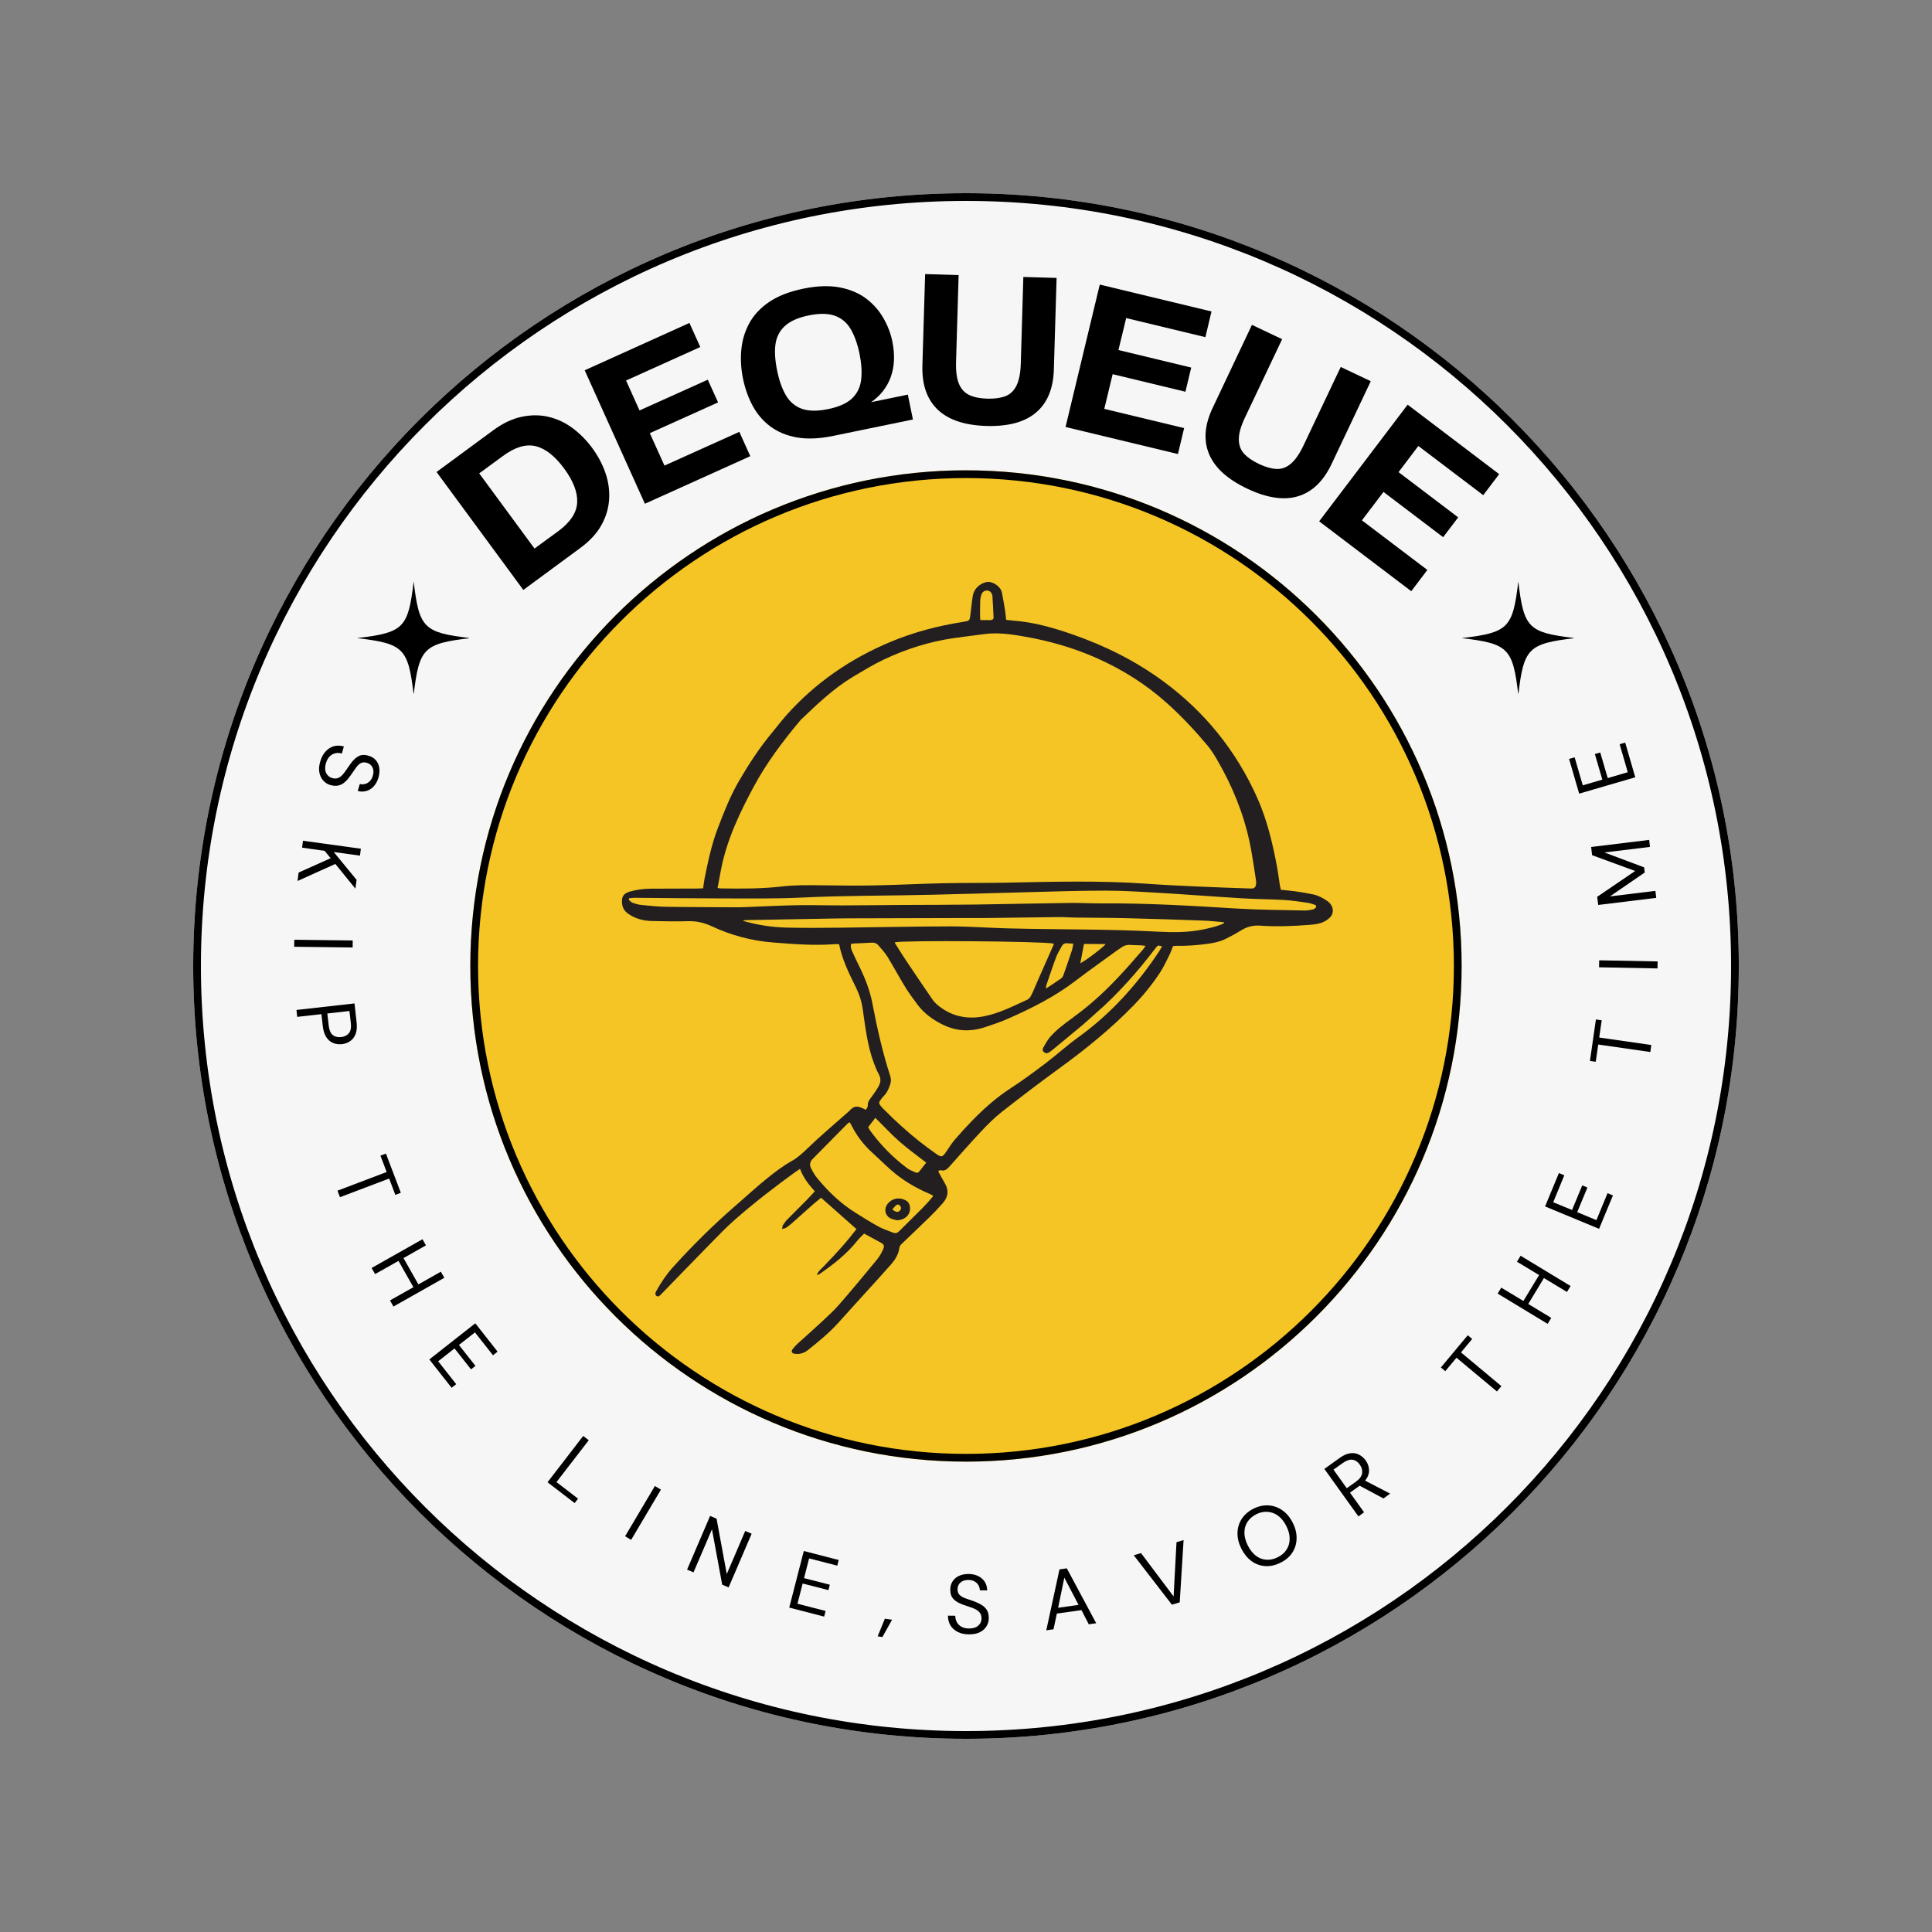 <svg xmlns="http://www.w3.org/2000/svg" xmlns:xlink="http://www.w3.org/1999/xlink" width="500" zoomAndPan="magnify" viewBox="0 0 375 375" height="500" preserveAspectRatio="xMidYMid meet" version="1.0"><rect x="0" y="0" width="375" height="375" fill="#808080" stroke="none"/><defs><g/><clipPath id="6018c66139"><path d="M 37.5 37.5 L 337.5 37.5 L 337.5 337.5 L 37.5 337.5 Z M 37.5 37.5 " clip-rule="nonzero"/></clipPath><clipPath id="5f23333860"><path d="M 187.5 37.5 C 104.656 37.5 37.5 104.656 37.5 187.5 C 37.5 270.344 104.656 337.5 187.5 337.5 C 270.344 337.5 337.5 270.344 337.5 187.5 C 337.5 104.656 270.344 37.5 187.5 37.5 Z M 187.5 37.5 " clip-rule="nonzero"/></clipPath><clipPath id="a6bf96ab4d"><path d="M 91.289 91.289 L 283.711 91.289 L 283.711 283.711 L 91.289 283.711 Z M 91.289 91.289 " clip-rule="nonzero"/></clipPath><clipPath id="8ae31420de"><path d="M 187.5 91.289 C 134.363 91.289 91.289 134.363 91.289 187.5 C 91.289 240.637 134.363 283.711 187.5 283.711 C 240.637 283.711 283.711 240.637 283.711 187.5 C 283.711 134.363 240.637 91.289 187.5 91.289 Z M 187.5 91.289 " clip-rule="nonzero"/></clipPath><clipPath id="6e539b2091"><path d="M 91.289 91.289 L 283.699 91.289 L 283.699 283.699 L 91.289 283.699 Z M 91.289 91.289 " clip-rule="nonzero"/></clipPath><clipPath id="e418432362"><path d="M 187.496 91.289 C 134.363 91.289 91.289 134.363 91.289 187.496 C 91.289 240.629 134.363 283.699 187.496 283.699 C 240.629 283.699 283.699 240.629 283.699 187.496 C 283.699 134.363 240.629 91.289 187.496 91.289 Z M 187.496 91.289 " clip-rule="nonzero"/></clipPath><clipPath id="bac389363c"><path d="M 69.301 112.863 L 91.051 112.863 L 91.051 134.613 L 69.301 134.613 Z M 69.301 112.863 " clip-rule="nonzero"/></clipPath><clipPath id="00733f9943"><path d="M 283.711 112.863 L 305.461 112.863 L 305.461 134.613 L 283.711 134.613 Z M 283.711 112.863 " clip-rule="nonzero"/></clipPath><clipPath id="ae78143a9e"><path d="M 120.723 112.945 L 258.703 112.945 L 258.703 262.805 L 120.723 262.805 Z M 120.723 112.945 " clip-rule="nonzero"/></clipPath></defs><g clip-path="url(#6018c66139)"><g clip-path="url(#5f23333860)"><path fill="#f6f6f6" d="M 37.5 37.5 L 337.5 37.5 L 337.5 337.5 L 37.5 337.5 Z M 37.5 37.5 " fill-opacity="1" fill-rule="nonzero"/><path stroke-linecap="butt" transform="matrix(0.75, 0, 0, 0.75, 37.5, 37.5)" fill="none" stroke-linejoin="miter" d="M 200 0 C 89.542 0 -0 89.542 -0 200 C -0 310.458 89.542 400 200 400 C 310.458 400 400 310.458 400 200 C 400 89.542 310.458 0 200 0 Z M 200 0 " stroke="#000000" stroke-width="4" stroke-opacity="1" stroke-miterlimit="4"/></g></g><g clip-path="url(#a6bf96ab4d)"><g clip-path="url(#8ae31420de)"><path fill="#f4c524" d="M 91.289 91.289 L 283.711 91.289 L 283.711 283.711 L 91.289 283.711 Z M 91.289 91.289 " fill-opacity="1" fill-rule="nonzero"/></g></g><g clip-path="url(#6e539b2091)"><g clip-path="url(#e418432362)"><path stroke-linecap="butt" transform="matrix(0.75, 0, 0, 0.75, 91.291, 91.291)" fill="none" stroke-linejoin="miter" d="M 128.274 -0.002 C 57.43 -0.002 -0.002 57.43 -0.002 128.274 C -0.002 199.117 57.43 256.544 128.274 256.544 C 199.117 256.544 256.544 199.117 256.544 128.274 C 256.544 57.43 199.117 -0.002 128.274 -0.002 Z M 128.274 -0.002 " stroke="#000000" stroke-width="4" stroke-opacity="1" stroke-miterlimit="4"/></g></g><g clip-path="url(#bac389363c)"><path fill="#000000" d="M 80.293 112.863 C 79.223 121.918 78.352 122.785 69.301 123.855 C 69.32 123.859 69.336 123.863 69.355 123.863 C 78.355 124.934 79.223 125.816 80.293 134.848 C 81.363 125.797 82.23 124.93 91.285 123.855 C 82.23 122.785 81.363 121.918 80.293 112.863 Z M 80.293 112.863 " fill-opacity="1" fill-rule="nonzero"/></g><g fill="#000000" fill-opacity="1"><g transform="translate(99.577, 115.974)"><g><path d="M -3.828 -32.469 C -1.961 -33.832 -0.125 -34.703 1.688 -35.078 C 3.5 -35.461 5.238 -35.457 6.906 -35.062 C 8.582 -34.664 10.133 -33.938 11.562 -32.875 C 12.988 -31.812 14.258 -30.523 15.375 -29.016 C 16.488 -27.504 17.336 -25.906 17.922 -24.219 C 18.516 -22.531 18.758 -20.816 18.656 -19.078 C 18.551 -17.336 18.051 -15.66 17.156 -14.047 C 16.258 -12.43 14.879 -10.941 13.016 -9.578 L 2 -1.469 L -14.844 -24.359 Z M 8.781 -12.875 C 11.125 -14.602 12.348 -16.453 12.453 -18.422 C 12.555 -20.391 11.719 -22.586 9.938 -25.016 C 8.125 -27.473 6.27 -28.926 4.375 -29.375 C 2.477 -29.82 0.367 -29.188 -1.953 -27.469 L -6.562 -24.094 L 4.172 -9.5 Z M 8.781 -12.875 "/></g></g></g><g fill="#000000" fill-opacity="1"><g transform="translate(122.91, 98.794)"><g><path d="M 6.062 -8.422 L 20.594 -14.969 L 22.719 -10.25 L 2.266 -1.016 L -9.422 -26.922 L 10.906 -36.109 L 13.016 -31.438 L -1.391 -24.938 L 1.219 -19.125 L 14.469 -25.094 L 16.469 -20.688 L 3.219 -14.719 Z M 6.062 -8.422 "/></g></g></g><g fill="#000000" fill-opacity="1"><g transform="translate(145.242, 88.001)"><g><path d="M -1.016 -14.453 C -1.41 -16.348 -1.523 -18.211 -1.359 -20.047 C -1.203 -21.891 -0.691 -23.613 0.172 -25.219 C 1.047 -26.832 2.332 -28.219 4.031 -29.375 C 5.738 -30.539 7.953 -31.406 10.672 -31.969 C 13.336 -32.52 15.688 -32.602 17.719 -32.219 C 19.75 -31.832 21.461 -31.113 22.859 -30.062 C 24.254 -29.008 25.367 -27.754 26.203 -26.297 C 27.047 -24.836 27.629 -23.328 27.953 -21.766 C 28.484 -19.148 28.383 -16.836 27.656 -14.828 C 26.926 -12.828 25.656 -11.195 23.844 -9.938 L 30.969 -11.406 L 31.953 -6.578 L 16.547 -3.406 C 13.828 -2.844 11.457 -2.738 9.438 -3.094 C 7.426 -3.457 5.711 -4.164 4.297 -5.219 C 2.879 -6.281 1.738 -7.602 0.875 -9.188 C 0.008 -10.781 -0.617 -12.535 -1.016 -14.453 Z M 5.609 -16.031 C 5.992 -14.133 6.555 -12.551 7.297 -11.281 C 8.035 -10.008 9.066 -9.133 10.391 -8.656 C 11.711 -8.188 13.41 -8.164 15.484 -8.594 C 17.578 -9.02 19.125 -9.707 20.125 -10.656 C 21.133 -11.613 21.727 -12.82 21.906 -14.281 C 22.082 -15.75 21.977 -17.43 21.594 -19.328 C 21.188 -21.273 20.613 -22.875 19.875 -24.125 C 19.145 -25.375 18.129 -26.234 16.828 -26.703 C 15.523 -27.18 13.828 -27.207 11.734 -26.781 C 9.66 -26.352 8.109 -25.66 7.078 -24.703 C 6.055 -23.754 5.453 -22.555 5.266 -21.109 C 5.086 -19.672 5.203 -17.977 5.609 -16.031 Z M 5.609 -16.031 "/></g></g></g><g fill="#000000" fill-opacity="1"><g transform="translate(176.381, 81.539)"><g><path d="M 2.656 -10.578 L 3.188 -28.344 L 9.688 -28.141 L 9.188 -11.281 C 9.133 -9.457 9.328 -8.031 9.766 -7 C 10.211 -5.977 10.891 -5.258 11.797 -4.844 C 12.711 -4.426 13.875 -4.195 15.281 -4.156 C 16.676 -4.125 17.836 -4.285 18.766 -4.641 C 19.691 -4.992 20.406 -5.672 20.906 -6.672 C 21.414 -7.68 21.695 -9.098 21.75 -10.922 L 22.25 -27.781 L 28.703 -27.594 L 28.172 -9.828 C 28.066 -6.129 26.922 -3.348 24.734 -1.484 C 22.555 0.379 19.352 1.254 15.125 1.141 C 10.875 1.016 7.707 -0.039 5.625 -2.031 C 3.539 -4.031 2.551 -6.879 2.656 -10.578 Z M 2.656 -10.578 "/></g></g></g><g fill="#000000" fill-opacity="1"><g transform="translate(204.402, 82.3)"><g><path d="M 9.938 -2.938 L 25.438 0.797 L 24.234 5.828 L 2.422 0.578 L 9.062 -27.062 L 30.75 -21.844 L 29.562 -16.859 L 14.188 -20.562 L 12.688 -14.359 L 26.812 -10.953 L 25.688 -6.266 L 11.562 -9.672 Z M 9.938 -2.938 "/></g></g></g><g fill="#000000" fill-opacity="1"><g transform="translate(228.705, 87.743)"><g><path d="M 6.688 -8.609 L 14.297 -24.688 L 20.156 -21.906 L 12.922 -6.656 C 12.141 -5.008 11.75 -3.625 11.75 -2.5 C 11.75 -1.375 12.082 -0.441 12.75 0.297 C 13.414 1.035 14.383 1.707 15.656 2.312 C 16.914 2.906 18.047 3.227 19.047 3.281 C 20.047 3.332 20.973 3 21.828 2.281 C 22.691 1.562 23.516 0.379 24.297 -1.266 L 31.531 -16.516 L 37.359 -13.75 L 29.75 2.328 C 28.164 5.66 26 7.742 23.25 8.578 C 20.5 9.41 17.211 8.922 13.391 7.109 C 9.547 5.285 7.07 3.039 5.969 0.375 C 4.863 -2.281 5.102 -5.273 6.688 -8.609 Z M 6.688 -8.609 "/></g></g></g><g fill="#000000" fill-opacity="1"><g transform="translate(254.065, 99.688)"><g><path d="M 10.281 1.312 L 22.984 10.938 L 19.859 15.062 L 1.984 1.5 L 19.156 -21.141 L 36.922 -7.656 L 33.828 -3.578 L 21.234 -13.125 L 17.391 -8.047 L 28.969 0.734 L 26.047 4.578 L 14.469 -4.203 Z M 10.281 1.312 "/></g></g></g><g fill="#000000" fill-opacity="1"><g transform="translate(63.685, 143.247)"><g><path d="M -1.531 4.578 C -1.301 3.773 -0.953 3.117 -0.484 2.609 C -0.023 2.109 0.504 1.77 1.109 1.594 C 1.723 1.426 2.375 1.441 3.062 1.641 L 2.672 3.016 C 2.242 2.891 1.82 2.867 1.406 2.953 C 1 3.047 0.633 3.25 0.312 3.562 C -0.008 3.883 -0.254 4.328 -0.422 4.891 C -0.641 5.629 -0.629 6.254 -0.391 6.766 C -0.148 7.273 0.234 7.609 0.766 7.766 C 1.191 7.891 1.562 7.895 1.875 7.781 C 2.195 7.664 2.484 7.473 2.734 7.203 C 2.992 6.941 3.242 6.625 3.484 6.25 C 3.734 5.875 4.004 5.484 4.297 5.078 C 4.836 4.316 5.379 3.797 5.922 3.516 C 6.461 3.242 7.082 3.211 7.781 3.422 C 8.363 3.566 8.844 3.844 9.219 4.25 C 9.594 4.664 9.828 5.164 9.922 5.75 C 10.023 6.344 9.973 6.992 9.766 7.703 C 9.566 8.391 9.258 8.953 8.844 9.391 C 8.438 9.836 7.961 10.133 7.422 10.281 C 6.879 10.438 6.32 10.438 5.75 10.281 L 6.156 8.922 C 6.445 9.004 6.758 9.008 7.094 8.938 C 7.438 8.875 7.75 8.707 8.031 8.438 C 8.32 8.176 8.535 7.812 8.672 7.344 C 8.859 6.75 8.848 6.219 8.641 5.75 C 8.43 5.281 8.055 4.969 7.516 4.812 C 7.047 4.676 6.645 4.703 6.312 4.891 C 5.988 5.078 5.676 5.383 5.375 5.812 C 5.082 6.25 4.738 6.742 4.344 7.297 C 4.02 7.766 3.672 8.172 3.297 8.516 C 2.93 8.859 2.516 9.086 2.047 9.203 C 1.578 9.328 1.035 9.301 0.422 9.125 C -0.086 8.977 -0.531 8.703 -0.906 8.297 C -1.289 7.891 -1.551 7.367 -1.688 6.734 C -1.82 6.109 -1.77 5.391 -1.531 4.578 Z M -1.531 4.578 "/></g></g></g><g fill="#000000" fill-opacity="1"><g transform="translate(58.981, 162.001)"><g><path d="M -0.172 1.188 L 11.062 2.734 L 10.891 4.078 L 5.797 3.375 L 10.234 8.781 L 10 10.484 L 6.109 5.688 L -1.234 9 L -1.016 7.359 L 5.203 4.578 L 4.031 3.141 L -0.344 2.531 Z M -0.172 1.188 "/></g></g></g><g fill="#000000" fill-opacity="1"><g transform="translate(57.135, 181.202)"><g><path d="M -0.016 1.203 L 11.328 1.344 L 11.312 2.703 L -0.031 2.562 Z M -0.016 1.203 "/></g></g></g><g fill="#000000" fill-opacity="1"><g transform="translate(57.405, 194.828)"><g><path d="M 0.141 1.203 L 11.406 -0.062 L 11.812 3.625 C 11.914 4.5 11.852 5.238 11.625 5.844 C 11.406 6.445 11.062 6.91 10.594 7.234 C 10.125 7.566 9.582 7.77 8.969 7.844 C 8.352 7.906 7.785 7.832 7.266 7.625 C 6.742 7.414 6.301 7.039 5.938 6.5 C 5.582 5.957 5.352 5.242 5.25 4.359 L 4.984 2.016 L 0.281 2.547 Z M 6.125 1.891 L 6.391 4.203 C 6.492 5.098 6.754 5.719 7.172 6.062 C 7.598 6.406 8.145 6.539 8.812 6.469 C 9.488 6.383 9.992 6.129 10.328 5.703 C 10.672 5.273 10.789 4.613 10.688 3.719 L 10.422 1.406 Z M 6.125 1.891 "/></g></g></g><g fill="#000000" fill-opacity="1"><g transform="translate(60.332, 213.853)"><g/></g></g><g fill="#000000" fill-opacity="1"><g transform="translate(64.127, 227.502)"><g><path d="M 1.375 3.609 L 10.922 -0.016 L 9.719 -3.188 L 10.781 -3.594 L 13.672 4.016 L 12.609 4.422 L 11.406 1.25 L 1.859 4.875 Z M 1.375 3.609 "/></g></g></g><g fill="#000000" fill-opacity="1"><g transform="translate(71.538, 245.067)"><g><path d="M 0.594 1.047 L 10.469 -4.531 L 11.141 -3.344 L 6.781 -0.875 L 9.672 4.234 L 14.031 1.766 L 14.703 2.953 L 4.828 8.531 L 4.156 7.344 L 8.703 4.781 L 5.812 -0.328 L 1.266 2.234 Z M 0.594 1.047 "/></g></g></g><g fill="#000000" fill-opacity="1"><g transform="translate(82.581, 262.915)"><g><path d="M 0.75 0.953 L 9.672 -6.062 L 14 -0.562 L 13.109 0.141 L 9.609 -4.297 L 6.5 -1.859 L 9.703 2.203 L 8.844 2.875 L 5.641 -1.188 L 2.469 1.312 L 5.969 5.75 L 5.078 6.453 Z M 0.75 0.953 "/></g></g></g><g fill="#000000" fill-opacity="1"><g transform="translate(94.921, 277.368)"><g/></g></g><g fill="#000000" fill-opacity="1"><g transform="translate(105.323, 286.969)"><g><path d="M 0.953 0.734 L 7.875 -8.25 L 8.953 -7.422 L 2.688 0.703 L 6.875 3.922 L 6.219 4.781 Z M 0.953 0.734 "/></g></g></g><g fill="#000000" fill-opacity="1"><g transform="translate(120.3, 297.575)"><g><path d="M 1.031 0.609 L 6.812 -9.141 L 7.984 -8.438 L 2.203 1.312 Z M 1.031 0.609 "/></g></g></g><g fill="#000000" fill-opacity="1"><g transform="translate(132.254, 304.193)"><g><path d="M 1.109 0.469 L 5.578 -9.953 L 6.828 -9.422 L 8.812 1.328 L 12.391 -7.031 L 13.641 -6.5 L 9.172 3.922 L 7.922 3.391 L 5.938 -7.359 L 2.359 1 Z M 1.109 0.469 "/></g></g></g><g fill="#000000" fill-opacity="1"><g transform="translate(152.017, 311.735)"><g><path d="M 1.172 0.297 L 4 -10.688 L 10.781 -8.938 L 10.5 -7.844 L 5.031 -9.25 L 4.047 -5.422 L 9.047 -4.141 L 8.781 -3.094 L 3.781 -4.375 L 2.766 -0.453 L 8.234 0.953 L 7.953 2.047 Z M 1.172 0.297 "/></g></g></g><g fill="#000000" fill-opacity="1"><g transform="translate(170.574, 315.71)"><g><path d="M -0.219 1.906 L 1.172 -1.516 L 2.578 -1.328 L 0.703 2.031 Z M -0.219 1.906 "/></g></g></g><g fill="#000000" fill-opacity="1"><g transform="translate(183.248, 316.992)"><g><path d="M 4.812 0.234 C 3.977 0.234 3.254 0.078 2.641 -0.234 C 2.035 -0.547 1.566 -0.969 1.234 -1.5 C 0.91 -2.039 0.75 -2.672 0.75 -3.391 L 2.172 -3.375 C 2.172 -2.926 2.27 -2.516 2.469 -2.141 C 2.664 -1.773 2.961 -1.477 3.359 -1.25 C 3.754 -1.02 4.242 -0.906 4.828 -0.906 C 5.598 -0.895 6.191 -1.07 6.609 -1.438 C 7.035 -1.801 7.254 -2.258 7.266 -2.812 C 7.273 -3.258 7.18 -3.617 6.984 -3.891 C 6.785 -4.172 6.523 -4.398 6.203 -4.578 C 5.879 -4.754 5.504 -4.91 5.078 -5.047 C 4.648 -5.18 4.203 -5.332 3.734 -5.5 C 2.859 -5.812 2.211 -6.191 1.797 -6.641 C 1.391 -7.098 1.191 -7.688 1.203 -8.406 C 1.191 -9.008 1.332 -9.547 1.625 -10.016 C 1.926 -10.492 2.344 -10.859 2.875 -11.109 C 3.414 -11.359 4.055 -11.484 4.797 -11.484 C 5.516 -11.473 6.141 -11.328 6.672 -11.047 C 7.211 -10.773 7.629 -10.398 7.922 -9.922 C 8.211 -9.441 8.359 -8.898 8.359 -8.297 L 6.938 -8.312 C 6.938 -8.625 6.859 -8.93 6.703 -9.234 C 6.547 -9.547 6.301 -9.801 5.969 -10 C 5.645 -10.207 5.238 -10.316 4.75 -10.328 C 4.125 -10.336 3.613 -10.18 3.219 -9.859 C 2.82 -9.535 2.617 -9.094 2.609 -8.531 C 2.609 -8.039 2.742 -7.664 3.016 -7.406 C 3.285 -7.145 3.664 -6.926 4.156 -6.75 C 4.656 -6.582 5.227 -6.383 5.875 -6.156 C 6.406 -5.957 6.883 -5.723 7.312 -5.453 C 7.75 -5.191 8.086 -4.852 8.328 -4.438 C 8.566 -4.031 8.68 -3.508 8.672 -2.875 C 8.672 -2.332 8.523 -1.82 8.234 -1.344 C 7.953 -0.863 7.523 -0.477 6.953 -0.188 C 6.379 0.102 5.664 0.242 4.812 0.234 Z M 4.812 0.234 "/></g></g></g><g fill="#000000" fill-opacity="1"><g transform="translate(202.599, 316.507)"><g><path d="M 0.484 -0.062 L 3.047 -11.891 L 4.469 -12.094 L 10.172 -1.438 L 8.734 -1.234 L 7.312 -3.984 L 2.531 -3.312 L 1.891 -0.266 Z M 2.781 -4.438 L 6.75 -5 L 3.984 -10.281 Z M 2.781 -4.438 "/></g></g></g><g fill="#000000" fill-opacity="1"><g transform="translate(223.046, 312.827)"><g><path d="M 4.422 -1.359 L -2.984 -10.953 L -1.578 -11.375 L 4.75 -2.953 L 5.312 -13.484 L 6.688 -13.906 L 5.938 -1.812 Z M 4.422 -1.359 "/></g></g></g><g fill="#000000" fill-opacity="1"><g transform="translate(242.775, 305.994)"><g><path d="M 5.766 -2.672 C 4.766 -2.172 3.781 -1.953 2.812 -2.016 C 1.844 -2.078 0.953 -2.398 0.141 -2.984 C -0.66 -3.578 -1.32 -4.391 -1.844 -5.422 C -2.352 -6.453 -2.598 -7.461 -2.578 -8.453 C -2.555 -9.453 -2.281 -10.363 -1.75 -11.188 C -1.219 -12.008 -0.453 -12.672 0.547 -13.172 C 1.547 -13.66 2.531 -13.867 3.5 -13.797 C 4.469 -13.723 5.359 -13.395 6.172 -12.812 C 6.984 -12.238 7.645 -11.438 8.156 -10.406 C 8.676 -9.375 8.922 -8.352 8.891 -7.344 C 8.867 -6.344 8.594 -5.438 8.062 -4.625 C 7.531 -3.812 6.766 -3.16 5.766 -2.672 Z M 5.234 -3.734 C 5.973 -4.098 6.539 -4.586 6.938 -5.203 C 7.344 -5.828 7.547 -6.531 7.547 -7.312 C 7.555 -8.094 7.344 -8.914 6.906 -9.781 C 6.477 -10.645 5.953 -11.305 5.328 -11.766 C 4.703 -12.234 4.02 -12.492 3.281 -12.547 C 2.551 -12.609 1.816 -12.457 1.078 -12.094 C 0.336 -11.719 -0.234 -11.219 -0.641 -10.594 C -1.047 -9.969 -1.242 -9.27 -1.234 -8.5 C -1.234 -7.727 -1.02 -6.91 -0.594 -6.047 C -0.156 -5.18 0.367 -4.508 0.984 -4.031 C 1.598 -3.562 2.273 -3.301 3.016 -3.25 C 3.754 -3.195 4.492 -3.359 5.234 -3.734 Z M 5.234 -3.734 "/></g></g></g><g fill="#000000" fill-opacity="1"><g transform="translate(262.685, 295.036)"><g><path d="M 0.984 -0.703 L -5.625 -9.922 L -2.656 -12.047 C -1.938 -12.566 -1.266 -12.867 -0.641 -12.953 C -0.023 -13.047 0.539 -12.961 1.062 -12.703 C 1.582 -12.453 2.023 -12.078 2.391 -11.578 C 2.805 -11.004 3.023 -10.367 3.047 -9.672 C 3.066 -8.984 2.812 -8.305 2.281 -7.641 L 7.141 -5.125 L 5.844 -4.188 L 1.234 -6.656 L 1.156 -6.609 L -0.656 -5.312 L 2.078 -1.5 Z M -1.281 -6.172 L 0.516 -7.453 C 1.223 -7.961 1.617 -8.504 1.703 -9.078 C 1.785 -9.66 1.633 -10.219 1.25 -10.75 C 0.863 -11.301 0.395 -11.617 -0.156 -11.703 C -0.707 -11.785 -1.348 -11.566 -2.078 -11.047 L -3.859 -9.781 Z M -1.281 -6.172 "/></g></g></g><g fill="#000000" fill-opacity="1"><g transform="translate(278.034, 283.039)"><g/></g></g><g fill="#000000" fill-opacity="1"><g transform="translate(288.078, 273.048)"><g><path d="M 2.469 -2.969 L -5.375 -9.516 L -7.547 -6.906 L -8.406 -7.625 L -3.188 -13.875 L -2.328 -13.156 L -4.5 -10.547 L 3.344 -4 Z M 2.469 -2.969 "/></g></g></g><g fill="#000000" fill-opacity="1"><g transform="translate(299.771, 257.99)"><g><path d="M 0.625 -1.031 L -9.078 -6.906 L -8.375 -8.062 L -4.078 -5.469 L -1.031 -10.5 L -5.328 -13.094 L -4.625 -14.25 L 5.078 -8.375 L 4.375 -7.219 L -0.094 -9.922 L -3.141 -4.891 L 1.328 -2.188 Z M 0.625 -1.031 "/></g></g></g><g fill="#000000" fill-opacity="1"><g transform="translate(309.929, 239.623)"><g><path d="M 0.453 -1.109 L -10.031 -5.453 L -7.344 -11.938 L -6.297 -11.5 L -8.453 -6.266 L -4.797 -4.766 L -2.812 -9.547 L -1.812 -9.125 L -3.797 -4.344 L -0.062 -2.797 L 2.094 -8.031 L 3.141 -7.594 Z M 0.453 -1.109 "/></g></g></g><g fill="#000000" fill-opacity="1"><g transform="translate(316.487, 221.786)"><g/></g></g><g fill="#000000" fill-opacity="1"><g transform="translate(319.78, 208.007)"><g><path d="M 0.547 -3.812 L -9.562 -5.266 L -10.047 -1.922 L -11.172 -2.078 L -10.016 -10.125 L -8.891 -9.969 L -9.375 -6.625 L 0.734 -5.172 Z M 0.547 -3.812 "/></g></g></g><g fill="#000000" fill-opacity="1"><g transform="translate(321.701, 189.175)"><g><path d="M 0.016 -1.203 L -11.328 -1.422 L -11.297 -2.781 L 0.047 -2.562 Z M 0.016 -1.203 "/></g></g></g><g fill="#000000" fill-opacity="1"><g transform="translate(321.62, 175.462)"><g><path d="M -0.141 -1.188 L -11.406 0.188 L -11.609 -1.391 L -4.234 -6.406 L -12.594 -9.469 L -12.781 -11.062 L -1.516 -12.438 L -1.359 -11.078 L -10.203 -10 L -2.5 -7.109 L -2.375 -6.109 L -9.141 -1.469 L -0.312 -2.547 Z M -0.141 -1.188 "/></g></g></g><g fill="#000000" fill-opacity="1"><g transform="translate(317.747, 152.028)"><g><path d="M -0.344 -1.156 L -11.234 2.016 L -13.188 -4.719 L -12.109 -5.031 L -10.531 0.406 L -6.734 -0.703 L -8.188 -5.672 L -7.141 -5.969 L -5.688 -1 L -1.797 -2.141 L -3.375 -7.578 L -2.297 -7.891 Z M -0.344 -1.156 "/></g></g></g><g clip-path="url(#00733f9943)"><path fill="#000000" d="M 294.703 112.863 C 293.629 121.918 292.762 122.785 283.711 123.855 C 283.727 123.859 283.746 123.863 283.766 123.863 C 292.766 124.934 293.633 125.816 294.703 134.848 C 295.773 125.797 296.641 124.93 305.695 123.855 C 296.641 122.785 295.773 121.918 294.703 112.863 Z M 294.703 112.863 " fill-opacity="1" fill-rule="nonzero"/></g><g clip-path="url(#ae78143a9e)"><path fill="#231f20" d="M 210.398 183.215 C 210.16 184.488 209.93 185.711 209.691 186.965 C 210.602 186.559 214.309 183.758 214.598 183.242 C 213.16 183.234 211.754 183.227 210.398 183.215 Z M 190.289 120.355 C 190.984 120.359 191.57 120.363 192.156 120.367 C 192.535 120.367 192.871 120.25 192.852 119.812 C 192.793 118.398 192.703 116.984 192.621 115.57 C 192.617 115.512 192.582 115.453 192.562 115.395 C 192.41 114.941 192.098 114.668 191.621 114.617 C 191.199 114.574 190.688 114.871 190.523 115.324 C 190.379 115.723 190.281 116.156 190.262 116.582 C 190.219 117.629 190.23 118.676 190.227 119.727 C 190.227 119.902 190.262 120.078 190.289 120.355 Z M 203.02 191.883 C 204.105 191.164 205.062 190.555 205.984 189.902 C 206.191 189.754 206.34 189.465 206.43 189.211 C 206.988 187.641 207.531 186.062 208.055 184.477 C 208.184 184.082 208.227 183.656 208.328 183.16 C 207.887 183.137 207.551 183.137 207.223 183.098 C 206.703 183.035 206.324 183.203 206.078 183.68 C 205.727 184.363 205.281 185.016 205.012 185.73 C 204.328 187.551 203.719 189.402 203.086 191.246 C 203.039 191.379 203.055 191.531 203.02 191.883 Z M 179.785 225.668 C 178.035 224.301 176.242 223.031 174.602 221.586 C 172.969 220.152 171.488 218.543 169.906 216.973 C 169.438 217.578 168.973 218.176 168.512 218.773 C 168.645 219.016 168.73 219.219 168.855 219.391 C 170.898 222.227 173.324 224.684 176.121 226.777 C 176.582 227.121 177.16 227.312 177.688 227.566 C 177.977 227.707 178.219 227.648 178.422 227.391 C 178.875 226.812 179.332 226.242 179.785 225.668 Z M 237.559 179.215 C 237.562 179.145 237.566 179.074 237.57 179.004 C 236.25 178.895 234.934 178.734 233.609 178.688 C 228.684 178.512 223.758 178.344 218.832 178.223 C 215.422 178.137 212.012 178.145 208.602 178.098 C 207.551 178.086 206.496 177.992 205.445 178.004 C 200.855 178.051 196.27 178.129 191.68 178.184 C 189.758 178.203 187.836 178.184 185.914 178.191 C 178.723 178.211 171.527 178.23 164.336 178.25 C 163.715 178.254 163.094 178.266 162.473 178.273 C 160.336 178.312 158.199 178.352 156.059 178.387 C 152.281 178.453 148.5 178.52 144.723 178.594 C 144.535 178.602 144.352 178.68 144.168 178.723 C 146.926 179.516 149.711 179.969 152.527 180.043 C 156.09 180.133 159.656 180.102 163.223 180.062 C 170.262 179.992 177.297 179.82 184.336 179.812 C 188.051 179.809 191.77 180.094 195.488 180.191 C 205.215 180.453 214.953 180.309 224.68 180.832 C 227.711 180.996 230.758 181.012 233.758 180.359 C 235.055 180.074 236.352 179.789 237.559 179.215 Z M 164.922 217.82 C 164.746 217.934 164.602 217.996 164.504 218.098 C 162.238 220.387 159.969 222.672 157.719 224.973 C 157.25 225.453 157.074 226.07 157.391 226.688 C 157.738 227.371 158.113 228.062 158.598 228.648 C 160.77 231.297 163.223 233.648 166.152 235.461 C 167.598 236.359 169.039 237.27 170.535 238.086 C 171.422 238.566 172.402 238.871 173.344 239.258 C 173.883 239.477 174.254 239.27 174.645 238.867 C 176.051 237.43 177.504 236.039 178.922 234.613 C 179.699 233.832 180.441 233.016 181.125 232.176 C 181.016 232.047 180.984 231.984 180.934 231.961 C 180.742 231.863 180.543 231.777 180.344 231.691 C 177.652 230.539 175.156 229.055 172.957 227.117 C 171.75 226.051 170.609 224.906 169.414 223.832 C 167.738 222.324 166.363 220.59 165.348 218.57 C 165.227 218.332 165.082 218.102 164.922 217.82 Z M 122.141 174.34 C 122.105 174.441 122.066 174.539 122.027 174.637 C 122.277 174.836 122.492 175.109 122.773 175.215 C 123.293 175.414 123.84 175.582 124.387 175.637 C 126.02 175.801 127.656 175.984 129.297 176.008 C 134.008 176.082 138.719 176.078 143.43 176.105 C 143.867 176.105 144.301 176.086 144.734 176.066 C 148.078 175.941 151.418 175.762 154.766 175.699 C 157.738 175.648 160.715 175.746 163.691 175.738 C 167.473 175.73 171.254 175.676 175.035 175.652 C 179.719 175.625 184.398 175.637 189.082 175.574 C 195.25 175.492 201.418 175.34 207.586 175.262 C 209.723 175.23 211.863 175.367 214 175.352 C 222.656 175.285 231.289 175.809 239.926 176.34 C 244.344 176.613 248.785 176.625 253.215 176.73 C 253.766 176.742 254.328 176.641 254.863 176.516 C 255.094 176.461 255.395 176.238 255.453 176.031 C 255.551 175.684 255.168 175.605 254.918 175.523 C 254.562 175.402 254.207 175.285 253.84 175.234 C 252.336 175.031 250.836 174.781 249.324 174.691 C 246.602 174.531 243.871 174.527 241.148 174.363 C 236.043 174.059 230.945 173.66 225.84 173.355 C 222.098 173.133 218.352 172.875 214.605 172.871 C 209.305 172.863 204.008 173.062 198.707 173.195 C 192.852 173.34 186.996 173.516 181.137 173.664 C 172.648 173.879 164.152 173.801 155.664 174.215 C 150.652 174.465 145.621 174.383 140.602 174.383 C 134.805 174.379 129.004 174.305 123.207 174.262 C 122.852 174.262 122.496 174.316 122.141 174.34 Z M 173.656 182.906 C 173.711 183.02 173.75 183.129 173.812 183.223 C 174.527 184.348 175.227 185.48 175.969 186.59 C 177.621 189.059 179.289 191.52 180.973 193.973 C 181.25 194.375 181.598 194.75 181.973 195.062 C 184.566 197.23 187.559 197.902 190.84 197.293 C 193.891 196.727 196.625 195.297 199.41 194.035 C 199.734 193.887 200.016 193.5 200.18 193.16 C 200.668 192.16 201.082 191.121 201.531 190.102 C 202.531 187.836 203.531 185.574 204.531 183.312 C 204.547 183.273 204.504 183.203 204.488 183.148 C 202.145 182.695 175.523 182.473 173.656 182.906 Z M 165.215 183.18 C 165.023 183.84 165.273 184.355 165.496 184.855 C 165.965 185.902 166.469 186.93 166.973 187.961 C 168.047 190.172 168.902 192.461 169.359 194.883 C 170.25 199.605 171.316 204.281 172.793 208.859 C 172.984 209.445 172.969 210.008 172.754 210.586 C 172.473 211.34 172.188 212.09 171.59 212.676 C 171.348 212.914 171.141 213.191 170.938 213.465 C 170.555 213.969 170.559 214.199 170.969 214.695 C 171.184 214.957 171.43 215.199 171.672 215.441 C 173.793 217.574 176.012 219.605 178.371 221.477 C 179.461 222.344 180.582 223.176 181.727 223.973 C 182.73 224.668 182.906 224.609 183.598 223.637 C 184.172 222.828 184.676 221.961 185.32 221.215 C 187.473 218.73 189.723 216.336 192.223 214.188 C 193.473 213.117 194.766 212.137 196.152 211.238 C 198.516 209.707 200.781 208.02 203.027 206.32 C 205.125 204.727 207.07 202.934 209.207 201.398 C 215.59 196.812 220.738 191.086 225.051 184.562 C 225.23 184.285 225.379 183.988 225.547 183.684 C 224.715 183.453 224.727 183.465 224.273 184.059 C 220.746 188.68 216.918 193.02 212.512 196.832 C 211.738 197.5 211.004 198.215 210.219 198.871 C 208.25 200.523 206.262 202.156 204.277 203.789 C 204.062 203.969 203.832 204.129 203.598 204.277 C 203.277 204.477 202.957 204.492 202.652 204.242 C 202.324 203.98 202.32 203.641 202.508 203.324 C 202.898 202.66 203.258 201.961 203.746 201.375 C 204.973 199.918 206.504 198.801 208.031 197.68 C 209.305 196.746 210.559 195.777 211.762 194.754 C 215.488 191.598 218.715 187.949 221.891 184.254 C 222.043 184.078 222.156 183.871 222.344 183.59 C 221.996 183.543 221.762 183.5 221.527 183.488 C 220.812 183.457 220.098 183.465 219.387 183.414 C 218.805 183.371 218.285 183.488 217.805 183.812 C 217.496 184.02 217.18 184.215 216.879 184.434 C 214.148 186.422 211.387 188.371 208.699 190.418 C 204.699 193.469 200.25 195.703 195.676 197.719 C 194.18 198.383 192.617 198.906 191.059 199.414 C 188.184 200.344 185.398 200.148 182.688 198.734 C 180.922 197.816 179.367 196.672 178.164 195.09 C 177.305 193.953 176.453 192.801 175.707 191.59 C 174.504 189.637 173.43 187.609 172.23 185.656 C 171.746 184.871 171.082 184.203 170.492 183.488 C 170.125 183.051 169.656 182.926 169.082 182.973 C 168.062 183.055 167.035 183.07 166.016 183.117 C 165.746 183.129 165.473 183.16 165.215 183.18 Z M 139.277 172.363 C 139.641 172.406 139.82 172.441 140.004 172.445 C 143.973 172.512 147.941 172.508 151.891 172.051 C 154.27 171.777 156.652 171.801 159.043 171.832 C 162.574 171.879 166.109 171.926 169.641 171.859 C 174.102 171.773 178.559 171.535 183.02 171.438 C 187.113 171.348 191.207 171.402 195.297 171.324 C 204.379 171.145 213.457 170.887 222.535 171.531 C 225.781 171.762 229.031 171.918 232.281 172.066 C 235.781 172.227 239.285 172.34 242.785 172.461 C 243.422 172.484 243.703 172.258 243.797 171.645 C 243.84 171.375 243.824 171.086 243.781 170.812 C 243.379 168.34 243.059 165.844 242.535 163.395 C 241.336 157.773 239.16 152.52 236.285 147.555 C 235.711 146.566 235.102 145.574 234.371 144.699 C 231.922 141.773 229.309 138.988 226.469 136.445 C 222.398 132.801 217.809 129.918 212.816 127.711 C 208.379 125.75 203.738 124.418 198.965 123.578 C 196.344 123.117 193.699 122.715 191.02 123.078 C 189.055 123.344 187.086 123.574 185.125 123.859 C 180.367 124.543 175.828 125.988 171.496 128.043 C 169.488 128.996 167.578 130.168 165.664 131.305 C 161.848 133.574 158.668 136.629 155.484 139.672 C 155.375 139.777 155.277 139.898 155.176 140.02 C 151.871 143.973 148.781 148.09 146.332 152.637 C 143.594 157.719 141.113 162.914 139.977 168.637 C 139.738 169.848 139.523 171.059 139.277 172.363 Z M 168.086 215.418 C 168.219 215.121 168.453 214.848 168.438 214.59 C 168.395 213.855 168.82 213.387 169.207 212.859 C 169.699 212.188 170.188 211.504 170.578 210.773 C 170.938 210.102 171.016 209.375 170.633 208.637 C 169 205.508 168.355 202.098 167.852 198.652 C 167.715 197.734 167.582 196.812 167.457 195.891 C 167.242 194.309 166.73 192.844 166.016 191.406 C 164.738 188.824 163.461 186.234 162.867 183.262 C 162.582 183.262 162.285 183.238 161.988 183.262 C 158.016 183.57 154.051 183.246 150.102 182.941 C 145.969 182.625 141.98 181.574 138.207 179.809 C 136.75 179.125 135.266 178.758 133.633 178.801 C 131.246 178.867 128.855 178.832 126.473 178.766 C 124.84 178.719 123.289 178.32 121.922 177.352 C 121.215 176.852 120.82 176.207 120.742 175.344 C 120.621 174 121.035 173.398 122.34 173.031 C 123.691 172.648 125.074 172.5 126.473 172.492 C 129.418 172.477 132.367 172.477 135.312 172.465 C 135.68 172.465 136.047 172.441 136.484 172.422 C 136.566 171.805 136.617 171.227 136.73 170.664 C 137.398 167.32 138.094 163.992 139.312 160.789 C 140.516 157.629 141.746 154.488 143.453 151.559 C 145.348 148.312 147.391 145.172 149.797 142.281 C 150.766 141.109 151.68 139.891 152.691 138.762 C 158.309 132.484 165.078 127.84 172.836 124.594 C 177.379 122.691 182.102 121.461 186.957 120.703 C 188.176 120.512 188.191 120.527 188.355 119.305 C 188.523 118.074 188.621 116.836 188.82 115.617 C 189.031 114.305 190.203 113.219 191.492 112.973 C 192.664 112.754 194.246 113.855 194.465 115 C 194.68 116.125 194.887 117.25 195.07 118.383 C 195.172 118.992 195.211 119.609 195.289 120.32 C 195.875 120.379 196.449 120.441 197.023 120.492 C 200.852 120.812 204.508 121.867 208.117 123.121 C 214.484 125.328 220.457 128.297 225.891 132.312 C 233.918 138.246 239.984 145.781 244.043 154.887 C 245.895 159.035 246.957 163.445 247.805 167.898 C 248.055 169.207 248.215 170.531 248.426 171.848 C 248.469 172.117 248.547 172.383 248.617 172.707 C 249.621 172.812 250.605 172.891 251.582 173.027 C 252.684 173.188 253.785 173.375 254.875 173.602 C 255.887 173.816 256.793 174.297 257.637 174.891 C 258.625 175.586 258.977 176.684 258.48 177.637 C 258.316 177.949 258.02 178.207 257.738 178.43 C 256.723 179.242 255.492 179.41 254.254 179.508 C 251.035 179.758 247.812 179.902 244.594 179.668 C 243.195 179.566 241.977 179.902 240.809 180.637 C 239.918 181.195 238.984 181.688 238.043 182.168 C 236.988 182.707 235.852 182.988 234.676 183.156 C 232.582 183.457 230.484 183.617 228.375 183.586 C 228.16 183.582 227.945 183.613 227.691 183.637 C 227.445 184.242 227.238 184.859 226.949 185.434 C 226.379 186.57 225.848 187.734 225.152 188.789 C 223.668 191.043 221.977 193.141 220.09 195.086 C 215.648 199.668 210.715 203.656 205.562 207.398 C 201.801 210.133 198.102 212.953 194.441 215.824 C 193.012 216.949 191.707 218.258 190.457 219.586 C 188.395 221.773 186.418 224.043 184.414 226.285 C 183.906 226.859 183.422 227.418 182.527 227.121 C 182.434 227.09 182.281 227.246 182.105 227.348 C 182.535 228.121 182.906 228.863 183.34 229.57 C 184.207 230.973 184.066 232.293 183.016 233.504 C 182.16 234.484 181.262 235.43 180.332 236.336 C 178.559 238.07 176.746 239.762 174.965 241.488 C 174.777 241.664 174.613 241.938 174.578 242.184 C 174.395 243.434 173.789 244.469 172.98 245.387 C 171.676 246.879 170.332 248.34 169 249.812 C 166.941 252.09 164.867 254.352 162.82 256.637 C 161.012 258.66 158.926 260.371 156.812 262.051 C 156.082 262.633 155.23 262.898 154.289 262.773 C 153.652 262.691 153.496 262.328 153.891 261.816 C 154.195 261.426 154.535 261.059 154.898 260.727 C 156.414 259.348 157.957 258.004 159.453 256.605 C 160.652 255.488 161.875 254.375 162.949 253.137 C 165.41 250.309 167.805 247.418 170.188 244.523 C 170.676 243.938 171.07 243.25 171.387 242.551 C 171.734 241.789 171.605 241.555 170.859 241.137 C 169.859 240.578 168.848 240.043 167.723 239.434 C 167.297 239.875 166.816 240.305 166.422 240.801 C 164.355 243.41 161.762 245.418 159.055 247.301 C 158.945 247.375 158.797 247.391 158.523 247.484 C 158.895 246.609 159.555 246.18 160.055 245.621 C 160.57 245.043 161.129 244.5 161.656 243.938 C 162.207 243.348 162.75 242.75 163.285 242.145 C 163.801 241.566 164.305 240.977 164.797 240.379 C 165.289 239.785 165.762 239.168 166.242 238.566 C 163.941 236.531 161.68 234.527 159.371 232.48 C 158.816 232.938 158.262 233.375 157.734 233.84 C 156.387 235.031 155.055 236.238 153.707 237.43 C 153.359 237.738 152.992 238.027 152.609 238.281 C 152.426 238.406 152.18 238.438 151.809 238.559 C 151.875 238.203 151.859 237.977 151.953 237.828 C 152.207 237.438 152.477 237.051 152.797 236.719 C 154.055 235.434 155.336 234.176 156.602 232.895 C 157.117 232.371 157.609 231.82 158.152 231.23 C 156.945 229.902 155.91 228.57 155.285 226.875 C 154.91 227.125 154.625 227.301 154.355 227.496 C 150.312 230.43 146.355 233.477 142.602 236.773 C 140.93 238.242 139.387 239.867 137.824 241.457 C 134.652 244.691 131.508 247.949 128.352 251.191 C 128.098 251.449 127.82 251.832 127.414 251.52 C 127.035 251.23 127.25 250.832 127.43 250.508 C 128.34 248.879 129.375 247.336 130.629 245.949 C 134.52 241.641 138.648 237.57 143.043 233.777 C 144.945 232.137 146.785 230.422 148.738 228.844 C 150.301 227.582 151.914 226.336 153.66 225.359 C 154.867 224.68 155.785 223.816 156.758 222.879 C 159.188 220.531 161.777 218.359 164.305 216.113 C 164.512 215.93 164.738 215.758 164.922 215.555 C 165.629 214.777 166.191 214.625 167.152 214.996 C 167.438 215.109 167.711 215.25 168.086 215.418 " fill-opacity="1" fill-rule="nonzero"/></g><path fill="#231f20" d="M 173.199 234.746 C 173.91 235.359 174.406 235.371 174.75 234.871 C 174.949 234.578 174.926 234.301 174.699 234.031 C 174.449 233.738 174.16 233.73 173.898 233.969 C 173.641 234.203 173.43 234.484 173.199 234.746 Z M 174.109 236.859 C 173.699 236.746 173.262 236.68 172.875 236.5 C 171.898 236.043 171.539 234.816 172.125 233.906 C 172.914 232.672 174.418 232.223 175.875 233.027 C 176.715 233.488 176.891 234.891 176.293 235.766 C 175.82 236.453 175.074 236.809 174.109 236.859 " fill-opacity="1" fill-rule="nonzero"/></svg>